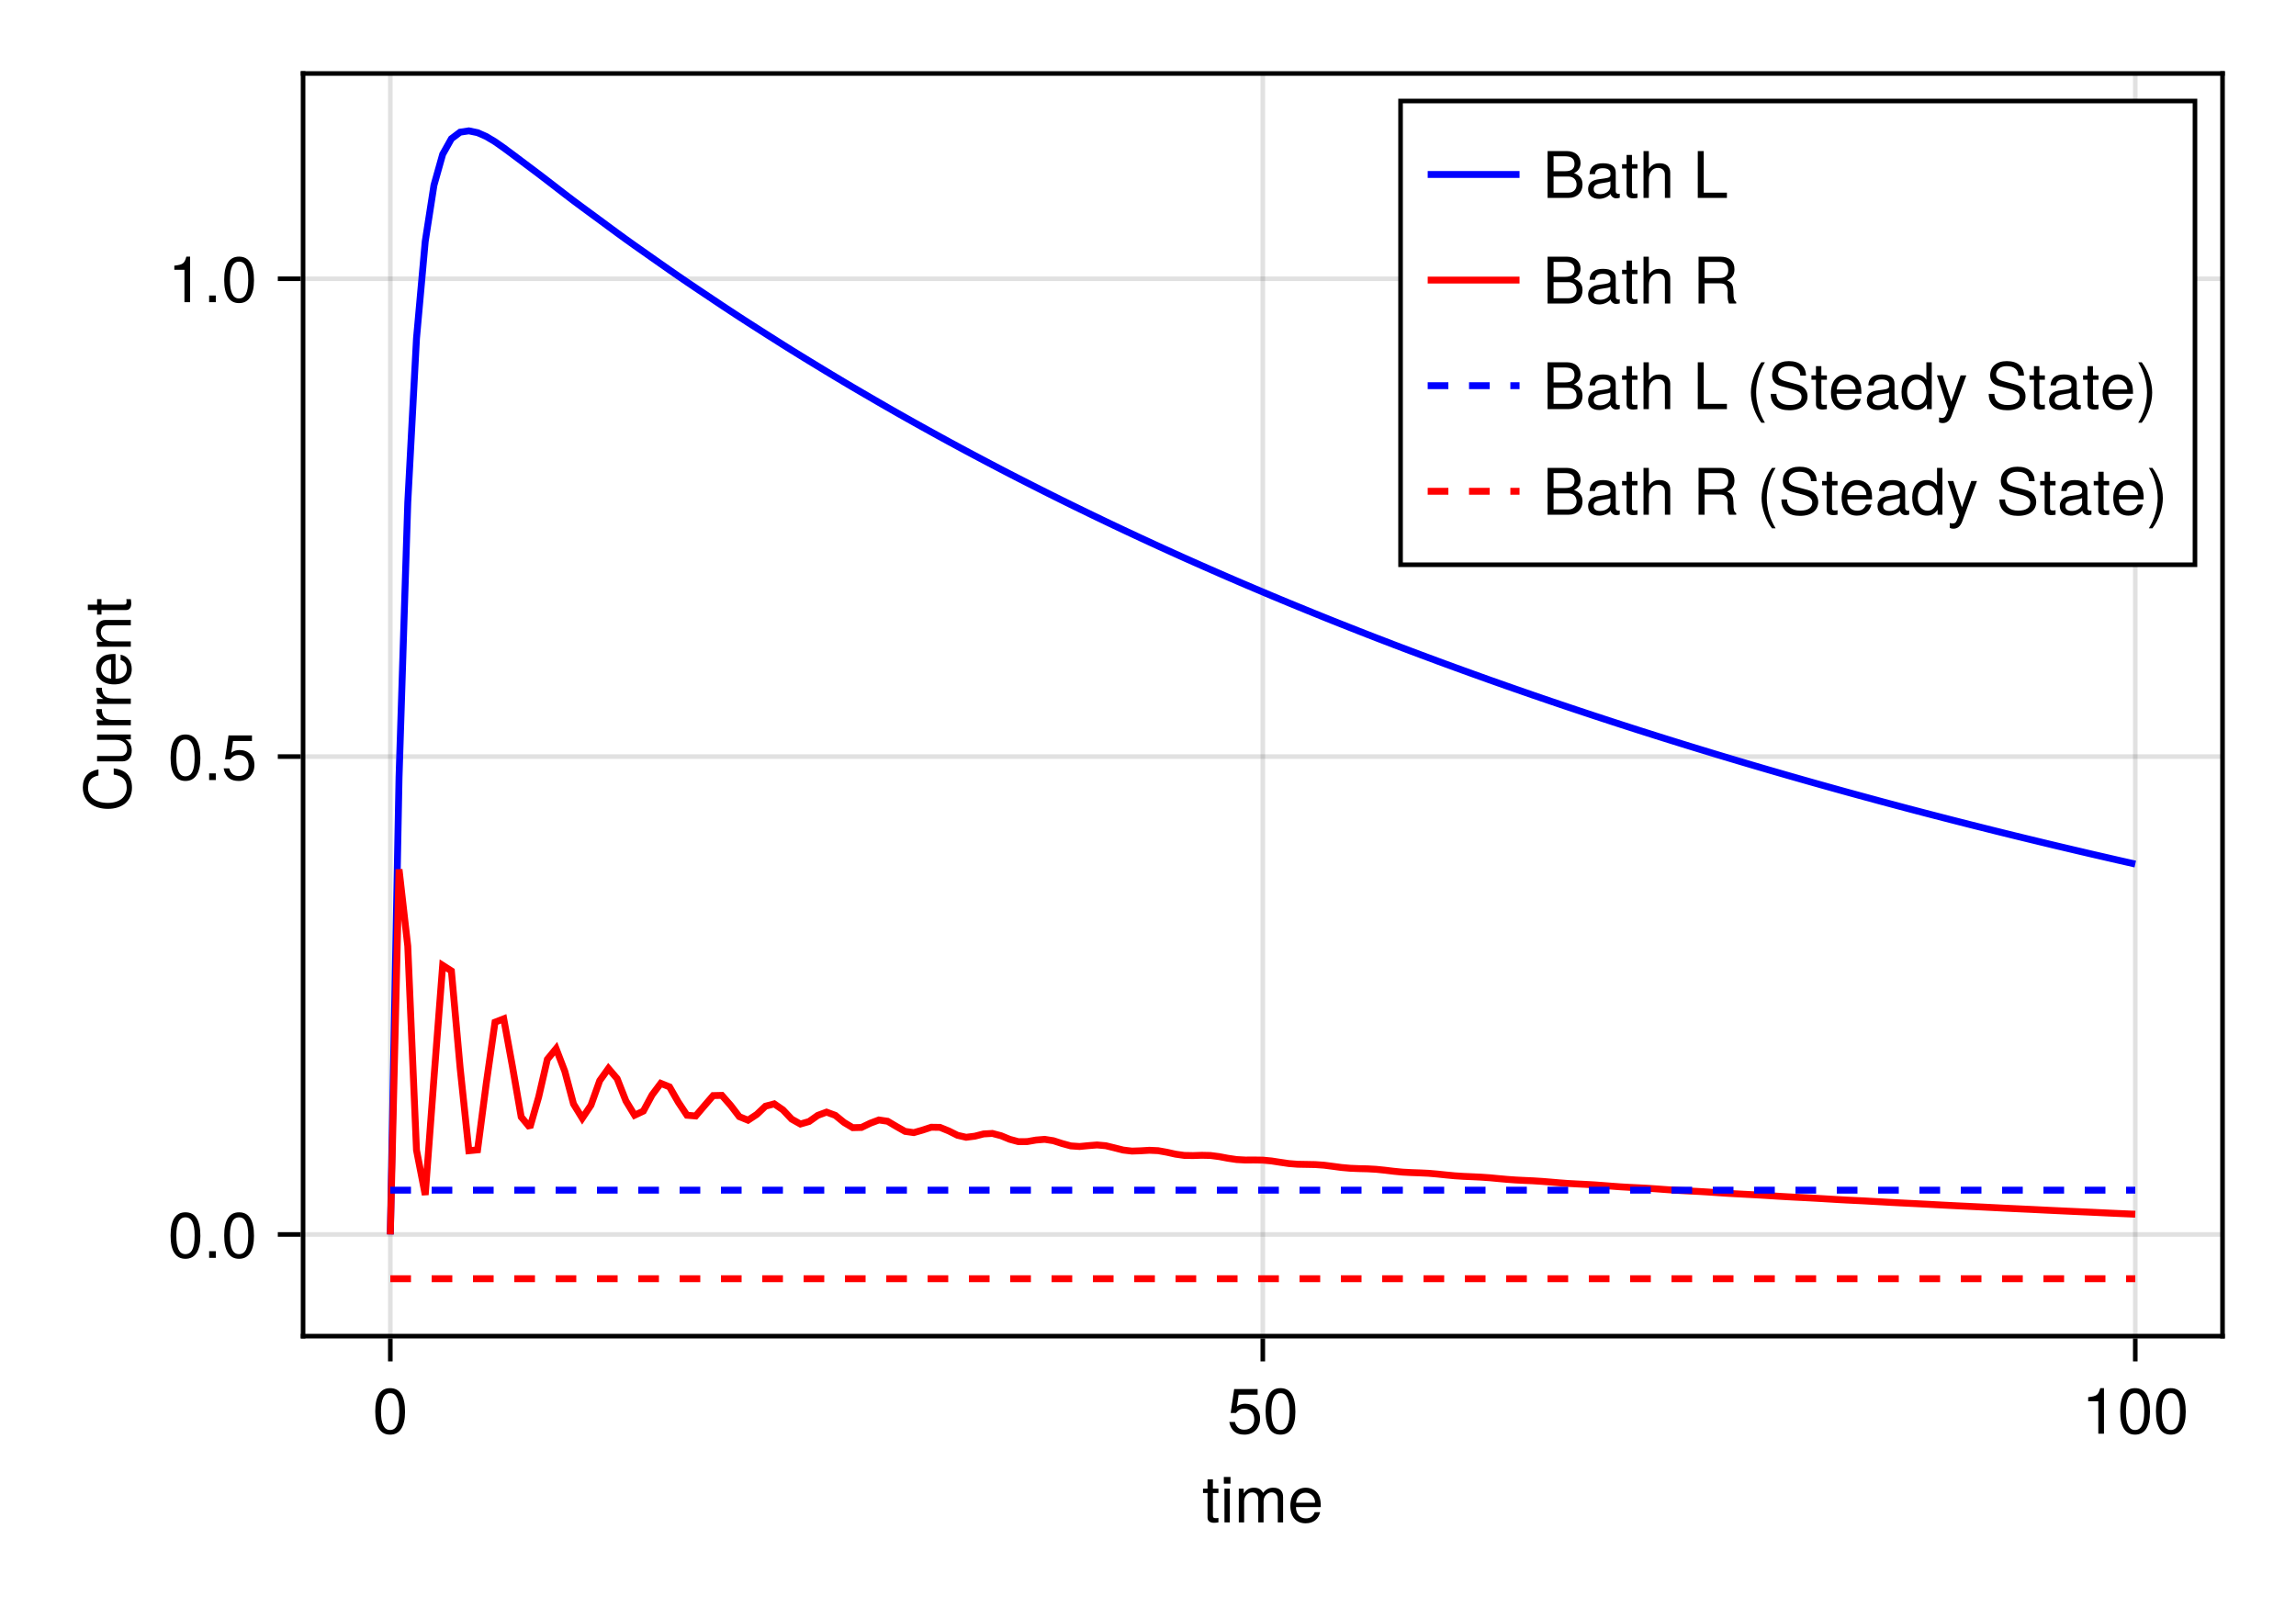 <?xml version="1.0" encoding="UTF-8"?>
<svg xmlns="http://www.w3.org/2000/svg" xmlns:xlink="http://www.w3.org/1999/xlink" width="500" height="350" viewBox="0 0 500 350">
<defs>
<g>
<g id="glyph-0-0-1ddc21a9">
<path d="M 3.562 0 C 3.156 0.062 2.891 0.094 2.609 0.094 C 1.688 0.094 1.188 -0.328 1.188 -1.062 C 1.188 -1.062 1.188 -6.391 1.188 -6.391 C 1.188 -6.391 0.203 -6.391 0.203 -6.391 C 0.203 -6.391 0.203 -7.344 0.203 -7.344 C 0.203 -7.344 1.188 -7.344 1.188 -7.344 C 1.188 -7.344 1.188 -9.359 1.188 -9.359 C 1.188 -9.359 2.359 -9.359 2.359 -9.359 C 2.359 -9.359 2.359 -7.344 2.359 -7.344 C 2.359 -7.344 3.562 -7.344 3.562 -7.344 C 3.562 -7.344 3.562 -6.391 3.562 -6.391 C 3.562 -6.391 2.359 -6.391 2.359 -6.391 C 2.359 -6.391 2.359 -1.578 2.359 -1.578 C 2.359 -1.062 2.484 -0.922 3 -0.922 C 3.219 -0.922 3.406 -0.938 3.562 -0.984 C 3.562 -0.984 3.562 0 3.562 0 Z M 3.562 0 "/>
</g>
<g id="glyph-0-1-1ddc21a9">
<path d="M 2.141 0 C 2.141 0 0.984 0 0.984 0 C 0.984 0 0.984 -7.344 0.984 -7.344 C 0.984 -7.344 2.141 -7.344 2.141 -7.344 C 2.141 -7.344 2.141 0 2.141 0 Z M 2.297 -8.438 C 2.297 -8.438 0.844 -8.438 0.844 -8.438 C 0.844 -8.438 0.844 -9.891 0.844 -9.891 C 0.844 -9.891 2.297 -9.891 2.297 -9.891 C 2.297 -9.891 2.297 -8.438 2.297 -8.438 Z M 2.297 -8.438 "/>
</g>
<g id="glyph-0-2-1ddc21a9">
<path d="M 10.641 0 C 10.641 0 9.484 0 9.484 0 C 9.484 0 9.484 -5.047 9.484 -5.047 C 9.484 -5.984 8.984 -6.531 8.141 -6.531 C 7.188 -6.531 6.391 -5.672 6.391 -4.609 C 6.391 -4.609 6.391 0 6.391 0 C 6.391 0 5.234 0 5.234 0 C 5.234 0 5.234 -5.047 5.234 -5.047 C 5.234 -5.984 4.75 -6.531 3.875 -6.531 C 2.922 -6.531 2.156 -5.672 2.156 -4.609 C 2.156 -4.609 2.156 0 2.156 0 C 2.156 0 1 0 1 0 C 1 0 1 -7.344 1 -7.344 C 1 -7.344 2.062 -7.344 2.062 -7.344 C 2.062 -7.344 2.062 -6.297 2.062 -6.297 C 2.688 -7.188 3.328 -7.547 4.312 -7.547 C 5.266 -7.547 5.859 -7.203 6.281 -6.422 C 6.969 -7.25 7.562 -7.547 8.547 -7.547 C 9.906 -7.547 10.641 -6.812 10.641 -5.5 C 10.641 -5.5 10.641 0 10.641 0 Z M 10.641 0 "/>
</g>
<g id="glyph-0-3-1ddc21a9">
<path d="M 7.188 -3.328 C 7.188 -3.328 1.781 -3.328 1.781 -3.328 C 1.812 -1.656 2.719 -0.875 3.938 -0.875 C 4.875 -0.875 5.531 -1.266 5.859 -2.219 C 5.859 -2.219 7.031 -2.219 7.031 -2.219 C 6.734 -0.734 5.578 0.203 3.891 0.203 C 1.828 0.203 0.562 -1.219 0.562 -3.625 C 0.562 -6.031 1.875 -7.547 3.922 -7.547 C 5.297 -7.547 6.406 -6.812 6.891 -5.609 C 7.094 -5.062 7.188 -4.391 7.188 -3.328 Z M 5.938 -4.375 C 5.938 -5.516 5.047 -6.469 3.906 -6.469 C 2.734 -6.469 1.906 -5.594 1.812 -4.281 C 1.812 -4.281 5.922 -4.281 5.922 -4.281 C 5.938 -4.312 5.938 -4.375 5.938 -4.375 Z M 5.938 -4.375 "/>
</g>
<g id="glyph-1-0-1ddc21a9">
<path d="M 7.094 -4.781 C 7.094 -1.516 5.953 0.203 3.844 0.203 C 1.719 0.203 0.609 -1.516 0.609 -4.859 C 0.609 -8.188 1.703 -9.922 3.844 -9.922 C 6 -9.922 7.094 -8.219 7.094 -4.781 Z M 5.844 -4.891 C 5.844 -7.547 5.188 -8.828 3.844 -8.828 C 2.516 -8.828 1.859 -7.562 1.859 -4.844 C 1.859 -2.125 2.516 -0.812 3.828 -0.812 C 5.188 -0.812 5.844 -2.078 5.844 -4.891 Z M 5.844 -4.891 "/>
</g>
<g id="glyph-2-0-1ddc21a9">
<path d="M 7.188 -3.297 C 7.188 -1.188 5.781 0.203 3.781 0.203 C 2.016 0.203 0.891 -0.578 0.484 -2.547 C 0.484 -2.547 1.719 -2.547 1.719 -2.547 C 2.016 -1.422 2.672 -0.875 3.75 -0.875 C 5.094 -0.875 5.922 -1.688 5.922 -3.125 C 5.922 -4.594 5.078 -5.453 3.75 -5.453 C 2.984 -5.453 2.5 -5.203 1.938 -4.516 C 1.938 -4.516 0.797 -4.516 0.797 -4.516 C 0.797 -4.516 1.547 -9.719 1.547 -9.719 C 1.547 -9.719 6.656 -9.719 6.656 -9.719 C 6.656 -9.719 6.656 -8.5 6.656 -8.5 C 6.656 -8.5 2.531 -8.5 2.531 -8.5 C 2.531 -8.5 2.141 -5.938 2.141 -5.938 C 2.719 -6.359 3.281 -6.531 3.969 -6.531 C 5.875 -6.531 7.188 -5.25 7.188 -3.297 Z M 7.188 -3.297 "/>
</g>
<g id="glyph-2-1-1ddc21a9">
<path d="M 7.094 -4.781 C 7.094 -1.516 5.953 0.203 3.844 0.203 C 1.719 0.203 0.609 -1.516 0.609 -4.859 C 0.609 -8.188 1.703 -9.922 3.844 -9.922 C 6 -9.922 7.094 -8.219 7.094 -4.781 Z M 5.844 -4.891 C 5.844 -7.547 5.188 -8.828 3.844 -8.828 C 2.516 -8.828 1.859 -7.562 1.859 -4.844 C 1.859 -2.125 2.516 -0.812 3.828 -0.812 C 5.188 -0.812 5.844 -2.078 5.844 -4.891 Z M 5.844 -4.891 "/>
</g>
<g id="glyph-2-2-1ddc21a9">
<path d="M 4.859 0 C 4.859 0 3.625 0 3.625 0 C 3.625 0 3.625 -7.062 3.625 -7.062 C 3.625 -7.062 1.422 -7.062 1.422 -7.062 C 1.422 -7.062 1.422 -7.953 1.422 -7.953 C 3.328 -8.188 3.609 -8.406 4.047 -9.922 C 4.047 -9.922 4.859 -9.922 4.859 -9.922 C 4.859 -9.922 4.859 0 4.859 0 Z M 4.859 0 "/>
</g>
<g id="glyph-3-0-1ddc21a9">
<path d="M 7.094 -4.781 C 7.094 -1.516 5.953 0.203 3.844 0.203 C 1.719 0.203 0.609 -1.516 0.609 -4.859 C 0.609 -8.188 1.703 -9.922 3.844 -9.922 C 6 -9.922 7.094 -8.219 7.094 -4.781 Z M 5.844 -4.891 C 5.844 -7.547 5.188 -8.828 3.844 -8.828 C 2.516 -8.828 1.859 -7.562 1.859 -4.844 C 1.859 -2.125 2.516 -0.812 3.828 -0.812 C 5.188 -0.812 5.844 -2.078 5.844 -4.891 Z M 5.844 -4.891 "/>
</g>
<g id="glyph-4-0-1ddc21a9">
<path d="M -3.719 -9.484 C -1.062 -9.172 0.25 -7.766 0.25 -5.281 C 0.25 -2.281 -2 -0.672 -4.984 -0.672 C -7.969 -0.672 -10.453 -2.234 -10.453 -5.328 C -10.453 -7.578 -9.281 -8.859 -7.047 -9.266 C -7.047 -9.266 -7.047 -7.938 -7.047 -7.938 C -8.594 -7.609 -9.312 -6.781 -9.312 -5.188 C -9.312 -3.203 -7.609 -1.969 -5 -1.969 C -2.453 -1.969 -0.891 -3.266 -0.891 -5.297 C -0.891 -7.016 -1.797 -7.828 -3.719 -8.141 C -3.719 -8.141 -3.719 -9.484 -3.719 -9.484 Z M -3.719 -9.484 "/>
</g>
<g id="glyph-5-0-1ddc21a9">
<path d="M 0 -6.75 C 0 -6.75 0 -5.703 0 -5.703 C 0 -5.703 -1.141 -5.703 -1.141 -5.703 C -0.172 -5.016 0.203 -4.328 0.203 -3.25 C 0.203 -1.812 -0.578 -0.906 -1.797 -0.906 C -1.797 -0.906 -7.344 -0.906 -7.344 -0.906 C -7.344 -0.906 -7.344 -2.078 -7.344 -2.078 C -7.344 -2.078 -2.25 -2.078 -2.25 -2.078 C -1.375 -2.078 -0.812 -2.656 -0.812 -3.578 C -0.812 -4.797 -1.797 -5.594 -3.297 -5.594 C -3.297 -5.594 -7.344 -5.594 -7.344 -5.594 C -7.344 -5.594 -7.344 -6.75 -7.344 -6.75 C -7.344 -6.75 0 -6.75 0 -6.75 Z M 0 -6.75 "/>
</g>
<g id="glyph-6-0-1ddc21a9">
<path d="M -6.312 -4.5 C -6.281 -2.688 -5.453 -2.141 -3.812 -2.141 C -3.812 -2.141 0 -2.141 0 -2.141 C 0 -2.141 0 -0.984 0 -0.984 C 0 -0.984 -7.344 -0.984 -7.344 -0.984 C -7.344 -0.984 -7.344 -2.047 -7.344 -2.047 C -7.344 -2.047 -6 -2.047 -6 -2.047 C -7.094 -2.719 -7.547 -3.297 -7.547 -4.047 C -7.547 -4.203 -7.531 -4.297 -7.5 -4.5 C -7.5 -4.5 -6.312 -4.5 -6.312 -4.5 Z M -6.312 -4.5 "/>
</g>
<g id="glyph-7-0-1ddc21a9">
<path d="M -6.312 -4.5 C -6.281 -2.688 -5.453 -2.141 -3.812 -2.141 C -3.812 -2.141 0 -2.141 0 -2.141 C 0 -2.141 0 -0.984 0 -0.984 C 0 -0.984 -7.344 -0.984 -7.344 -0.984 C -7.344 -0.984 -7.344 -2.047 -7.344 -2.047 C -7.344 -2.047 -6 -2.047 -6 -2.047 C -7.094 -2.719 -7.547 -3.297 -7.547 -4.047 C -7.547 -4.203 -7.531 -4.297 -7.5 -4.5 C -7.5 -4.5 -6.312 -4.5 -6.312 -4.5 Z M -6.312 -4.5 "/>
</g>
<g id="glyph-8-0-1ddc21a9">
<path d="M -3.328 -7.188 C -3.328 -7.188 -3.328 -1.781 -3.328 -1.781 C -1.656 -1.812 -0.875 -2.719 -0.875 -3.938 C -0.875 -4.875 -1.266 -5.531 -2.219 -5.859 C -2.219 -5.859 -2.219 -7.031 -2.219 -7.031 C -0.734 -6.734 0.203 -5.578 0.203 -3.891 C 0.203 -1.828 -1.219 -0.562 -3.625 -0.562 C -6.031 -0.562 -7.547 -1.875 -7.547 -3.922 C -7.547 -5.297 -6.812 -6.406 -5.609 -6.891 C -5.062 -7.094 -4.391 -7.188 -3.328 -7.188 Z M -4.375 -5.938 C -5.516 -5.938 -6.469 -5.047 -6.469 -3.906 C -6.469 -2.734 -5.594 -1.906 -4.281 -1.812 C -4.281 -1.812 -4.281 -5.922 -4.281 -5.922 C -4.312 -5.938 -4.375 -5.938 -4.375 -5.938 Z M -4.375 -5.938 "/>
</g>
<g id="glyph-9-0-1ddc21a9">
<path d="M 0 -6.812 C 0 -6.812 0 -5.656 0 -5.656 C 0 -5.656 -5.078 -5.656 -5.078 -5.656 C -5.969 -5.656 -6.531 -5.062 -6.531 -4.141 C -6.531 -2.953 -5.547 -2.141 -4.047 -2.141 C -4.047 -2.141 0 -2.141 0 -2.141 C 0 -2.141 0 -0.984 0 -0.984 C 0 -0.984 -7.344 -0.984 -7.344 -0.984 C -7.344 -0.984 -7.344 -2.062 -7.344 -2.062 C -7.344 -2.062 -6.109 -2.062 -6.109 -2.062 C -7.125 -2.703 -7.547 -3.406 -7.547 -4.5 C -7.547 -5.906 -6.766 -6.812 -5.547 -6.812 C -5.547 -6.812 0 -6.812 0 -6.812 Z M 0 -6.812 "/>
</g>
<g id="glyph-10-0-1ddc21a9">
<path d="M 0 -3.562 C 0.062 -3.156 0.094 -2.891 0.094 -2.609 C 0.094 -1.688 -0.328 -1.188 -1.062 -1.188 C -1.062 -1.188 -6.391 -1.188 -6.391 -1.188 C -6.391 -1.188 -6.391 -0.203 -6.391 -0.203 C -6.391 -0.203 -7.344 -0.203 -7.344 -0.203 C -7.344 -0.203 -7.344 -1.188 -7.344 -1.188 C -7.344 -1.188 -9.359 -1.188 -9.359 -1.188 C -9.359 -1.188 -9.359 -2.359 -9.359 -2.359 C -9.359 -2.359 -7.344 -2.359 -7.344 -2.359 C -7.344 -2.359 -7.344 -3.562 -7.344 -3.562 C -7.344 -3.562 -6.391 -3.562 -6.391 -3.562 C -6.391 -3.562 -6.391 -2.359 -6.391 -2.359 C -6.391 -2.359 -1.578 -2.359 -1.578 -2.359 C -1.062 -2.359 -0.922 -2.484 -0.922 -3 C -0.922 -3.219 -0.938 -3.406 -0.984 -3.562 C -0.984 -3.562 0 -3.562 0 -3.562 Z M 0 -3.562 "/>
</g>
<g id="glyph-11-0-1ddc21a9">
<path d="M 7.094 -4.781 C 7.094 -1.516 5.953 0.203 3.844 0.203 C 1.719 0.203 0.609 -1.516 0.609 -4.859 C 0.609 -8.188 1.703 -9.922 3.844 -9.922 C 6 -9.922 7.094 -8.219 7.094 -4.781 Z M 5.844 -4.891 C 5.844 -7.547 5.188 -8.828 3.844 -8.828 C 2.516 -8.828 1.859 -7.562 1.859 -4.844 C 1.859 -2.125 2.516 -0.812 3.828 -0.812 C 5.188 -0.812 5.844 -2.078 5.844 -4.891 Z M 5.844 -4.891 "/>
</g>
<g id="glyph-11-1-1ddc21a9">
<path d="M 7.188 -3.297 C 7.188 -1.188 5.781 0.203 3.781 0.203 C 2.016 0.203 0.891 -0.578 0.484 -2.547 C 0.484 -2.547 1.719 -2.547 1.719 -2.547 C 2.016 -1.422 2.672 -0.875 3.75 -0.875 C 5.094 -0.875 5.922 -1.688 5.922 -3.125 C 5.922 -4.594 5.078 -5.453 3.75 -5.453 C 2.984 -5.453 2.5 -5.203 1.938 -4.516 C 1.938 -4.516 0.797 -4.516 0.797 -4.516 C 0.797 -4.516 1.547 -9.719 1.547 -9.719 C 1.547 -9.719 6.656 -9.719 6.656 -9.719 C 6.656 -9.719 6.656 -8.5 6.656 -8.5 C 6.656 -8.5 2.531 -8.5 2.531 -8.5 C 2.531 -8.5 2.141 -5.938 2.141 -5.938 C 2.719 -6.359 3.281 -6.531 3.969 -6.531 C 5.875 -6.531 7.188 -5.25 7.188 -3.297 Z M 7.188 -3.297 "/>
</g>
<g id="glyph-12-0-1ddc21a9">
<path d="M 2.672 0 C 2.672 0 1.219 0 1.219 0 C 1.219 0 1.219 -1.453 1.219 -1.453 C 1.219 -1.453 2.672 -1.453 2.672 -1.453 C 2.672 -1.453 2.672 0 2.672 0 Z M 2.672 0 "/>
</g>
<g id="glyph-13-0-1ddc21a9">
<path d="M 4.859 0 C 4.859 0 3.625 0 3.625 0 C 3.625 0 3.625 -7.062 3.625 -7.062 C 3.625 -7.062 1.422 -7.062 1.422 -7.062 C 1.422 -7.062 1.422 -7.953 1.422 -7.953 C 3.328 -8.188 3.609 -8.406 4.047 -9.922 C 4.047 -9.922 4.859 -9.922 4.859 -9.922 C 4.859 -9.922 4.859 0 4.859 0 Z M 4.859 0 "/>
</g>
<g id="glyph-13-1-1ddc21a9">
<path d="M 7.094 -4.781 C 7.094 -1.516 5.953 0.203 3.844 0.203 C 1.719 0.203 0.609 -1.516 0.609 -4.859 C 0.609 -8.188 1.703 -9.922 3.844 -9.922 C 6 -9.922 7.094 -8.219 7.094 -4.781 Z M 5.844 -4.891 C 5.844 -7.547 5.188 -8.828 3.844 -8.828 C 2.516 -8.828 1.859 -7.562 1.859 -4.844 C 1.859 -2.125 2.516 -0.812 3.828 -0.812 C 5.188 -0.812 5.844 -2.078 5.844 -4.891 Z M 5.844 -4.891 "/>
</g>
<g id="glyph-14-0-1ddc21a9">
<path d="M 2.672 0 C 2.672 0 1.219 0 1.219 0 C 1.219 0 1.219 -1.453 1.219 -1.453 C 1.219 -1.453 2.672 -1.453 2.672 -1.453 C 2.672 -1.453 2.672 0 2.672 0 Z M 2.672 0 "/>
</g>
<g id="glyph-15-0-1ddc21a9">
<path d="M 8.719 -2.906 C 8.719 -1.234 7.547 0 5.719 0 C 5.719 0 1.109 0 1.109 0 C 1.109 0 1.109 -10.203 1.109 -10.203 C 1.109 -10.203 5.25 -10.203 5.25 -10.203 C 7.188 -10.203 8.281 -9.094 8.281 -7.609 C 8.281 -6.578 7.781 -5.828 6.859 -5.391 C 8.156 -4.891 8.719 -4.141 8.719 -2.906 Z M 6.969 -7.438 C 6.969 -8.469 6.375 -9.062 4.922 -9.062 C 4.922 -9.062 2.406 -9.062 2.406 -9.062 C 2.406 -9.062 2.406 -5.812 2.406 -5.812 C 2.406 -5.812 4.922 -5.812 4.922 -5.812 C 6.375 -5.812 6.969 -6.391 6.969 -7.438 Z M 7.422 -2.891 C 7.422 -3.891 6.812 -4.656 5.594 -4.656 C 5.594 -4.656 2.406 -4.656 2.406 -4.656 C 2.406 -4.656 2.406 -1.141 2.406 -1.141 C 2.406 -1.141 5.594 -1.141 5.594 -1.141 C 6.812 -1.141 7.422 -1.922 7.422 -2.891 Z M 7.422 -2.891 "/>
</g>
<g id="glyph-15-1-1ddc21a9">
<path d="M 7.484 -0.031 C 7.109 0.062 6.938 0.094 6.688 0.094 C 6.125 0.094 5.609 -0.312 5.484 -0.875 C 4.844 -0.188 3.938 0.203 3 0.203 C 1.516 0.203 0.594 -0.578 0.594 -1.906 C 0.594 -2.797 1.016 -3.453 1.875 -3.812 C 2.328 -3.984 2.578 -4.047 4.234 -4.25 C 5.156 -4.375 5.453 -4.578 5.453 -5.062 C 5.453 -5.062 5.453 -5.375 5.453 -5.375 C 5.453 -6.078 4.859 -6.469 3.812 -6.469 C 2.719 -6.469 2.188 -6.062 2.094 -5.172 C 2.094 -5.172 0.906 -5.172 0.906 -5.172 C 0.984 -6.859 2.078 -7.547 3.844 -7.547 C 5.656 -7.547 6.609 -6.844 6.609 -5.547 C 6.609 -5.547 6.609 -1.453 6.609 -1.453 C 6.609 -1.094 6.828 -0.875 7.234 -0.875 C 7.312 -0.875 7.359 -0.875 7.484 -0.906 C 7.484 -0.906 7.484 -0.031 7.484 -0.031 Z M 5.453 -2.531 C 5.453 -2.531 5.453 -3.625 5.453 -3.625 C 5.047 -3.438 4.797 -3.391 3.562 -3.219 C 2.328 -3.031 1.812 -2.703 1.812 -1.938 C 1.812 -1.141 2.344 -0.812 3.25 -0.812 C 4.375 -0.812 5.453 -1.484 5.453 -2.531 Z M 5.453 -2.531 "/>
</g>
<g id="glyph-15-2-1ddc21a9">
<path d="M 3.562 0 C 3.156 0.062 2.891 0.094 2.609 0.094 C 1.688 0.094 1.188 -0.328 1.188 -1.062 C 1.188 -1.062 1.188 -6.391 1.188 -6.391 C 1.188 -6.391 0.203 -6.391 0.203 -6.391 C 0.203 -6.391 0.203 -7.344 0.203 -7.344 C 0.203 -7.344 1.188 -7.344 1.188 -7.344 C 1.188 -7.344 1.188 -9.359 1.188 -9.359 C 1.188 -9.359 2.359 -9.359 2.359 -9.359 C 2.359 -9.359 2.359 -7.344 2.359 -7.344 C 2.359 -7.344 3.562 -7.344 3.562 -7.344 C 3.562 -7.344 3.562 -6.391 3.562 -6.391 C 3.562 -6.391 2.359 -6.391 2.359 -6.391 C 2.359 -6.391 2.359 -1.578 2.359 -1.578 C 2.359 -1.062 2.484 -0.922 3 -0.922 C 3.219 -0.922 3.406 -0.938 3.562 -0.984 C 3.562 -0.984 3.562 0 3.562 0 Z M 3.562 0 "/>
</g>
<g id="glyph-15-3-1ddc21a9">
<path d="M 6.797 0 C 6.797 0 5.641 0 5.641 0 C 5.641 0 5.641 -5.078 5.641 -5.078 C 5.641 -6.047 4.953 -6.531 4.125 -6.531 C 2.922 -6.531 2.141 -5.547 2.141 -4.047 C 2.141 -4.047 2.141 0 2.141 0 C 2.141 0 0.984 0 0.984 0 C 0.984 0 0.984 -10.203 0.984 -10.203 C 0.984 -10.203 2.141 -10.203 2.141 -10.203 C 2.141 -10.203 2.141 -6.328 2.141 -6.328 C 2.828 -7.219 3.453 -7.547 4.5 -7.547 C 5.922 -7.547 6.797 -6.781 6.797 -5.547 C 6.797 -5.547 6.797 0 6.797 0 Z M 6.797 0 "/>
</g>
<g id="glyph-15-4-1ddc21a9">
</g>
<g id="glyph-15-5-1ddc21a9">
<path d="M 4.078 2.969 C 4.078 2.969 3.297 2.969 3.297 2.969 C 1.906 1.141 1.016 -1.406 1.016 -3.625 C 1.016 -5.828 1.906 -8.375 3.297 -10.203 C 3.297 -10.203 4.078 -10.203 4.078 -10.203 C 2.844 -8.219 2.156 -5.859 2.156 -3.625 C 2.156 -1.391 2.844 0.969 4.078 2.969 Z M 4.078 2.969 "/>
</g>
<g id="glyph-15-6-1ddc21a9">
<path d="M 8.688 -2.797 C 8.688 -0.984 7.297 0.25 4.703 0.25 C 2.297 0.25 0.672 -0.906 0.672 -3.312 C 0.672 -3.312 1.906 -3.312 1.906 -3.312 C 1.906 -1.859 2.859 -0.891 4.781 -0.891 C 6.547 -0.891 7.391 -1.547 7.391 -2.672 C 7.391 -3.469 6.797 -3.984 5.516 -4.328 C 5.516 -4.328 2.984 -5 2.984 -5 C 1.641 -5.344 0.984 -6.125 0.984 -7.375 C 0.984 -9.219 2.359 -10.453 4.609 -10.453 C 6.953 -10.453 8.344 -9.297 8.344 -7.297 C 8.344 -7.297 7.109 -7.297 7.109 -7.297 C 7.109 -8.625 6.188 -9.359 4.562 -9.359 C 3.188 -9.359 2.281 -8.594 2.281 -7.562 C 2.281 -6.781 2.734 -6.375 3.969 -6.047 C 3.969 -6.047 6.531 -5.359 6.531 -5.359 C 7.906 -4.984 8.688 -4.062 8.688 -2.797 Z M 8.688 -2.797 "/>
</g>
<g id="glyph-15-7-1ddc21a9">
<path d="M 7.188 -3.328 C 7.188 -3.328 1.781 -3.328 1.781 -3.328 C 1.812 -1.656 2.719 -0.875 3.938 -0.875 C 4.875 -0.875 5.531 -1.266 5.859 -2.219 C 5.859 -2.219 7.031 -2.219 7.031 -2.219 C 6.734 -0.734 5.578 0.203 3.891 0.203 C 1.828 0.203 0.562 -1.219 0.562 -3.625 C 0.562 -6.031 1.875 -7.547 3.922 -7.547 C 5.297 -7.547 6.406 -6.812 6.891 -5.609 C 7.094 -5.062 7.188 -4.391 7.188 -3.328 Z M 5.938 -4.375 C 5.938 -5.516 5.047 -6.469 3.906 -6.469 C 2.734 -6.469 1.906 -5.594 1.812 -4.281 C 1.812 -4.281 5.922 -4.281 5.922 -4.281 C 5.938 -4.312 5.938 -4.375 5.938 -4.375 Z M 5.938 -4.375 "/>
</g>
<g id="glyph-15-8-1ddc21a9">
<path d="M 6.938 0 C 6.938 0 5.891 0 5.891 0 C 5.891 0 5.891 -1.078 5.891 -1.078 C 5.266 -0.172 4.562 0.203 3.562 0.203 C 1.578 0.203 0.359 -1.266 0.359 -3.734 C 0.359 -6.078 1.609 -7.547 3.516 -7.547 C 4.5 -7.547 5.281 -7.156 5.766 -6.406 C 5.766 -6.406 5.766 -10.203 5.766 -10.203 C 5.766 -10.203 6.938 -10.203 6.938 -10.203 C 6.938 -10.203 6.938 0 6.938 0 Z M 5.766 -3.641 C 5.766 -5.328 4.969 -6.453 3.703 -6.453 C 2.438 -6.453 1.578 -5.375 1.578 -3.672 C 1.578 -1.953 2.438 -0.875 3.719 -0.875 C 4.953 -0.875 5.766 -1.953 5.766 -3.641 Z M 5.766 -3.641 "/>
</g>
<g id="glyph-15-9-1ddc21a9">
<path d="M 6.688 -7.344 C 6.688 -7.344 3.438 1.547 3.438 1.547 C 3.031 2.594 2.359 3.047 1.547 3.047 C 1.234 3.047 1 3 0.75 2.875 C 0.75 2.875 0.75 1.812 0.75 1.812 C 1.016 1.875 1.203 1.906 1.375 1.906 C 1.875 1.906 2.109 1.703 2.312 1.188 C 2.312 1.188 2.766 0.031 2.766 0.031 C 2.766 0.031 0.281 -7.344 0.281 -7.344 C 0.281 -7.344 1.531 -7.344 1.531 -7.344 C 1.531 -7.344 3.406 -1.625 3.406 -1.625 C 3.406 -1.625 5.438 -7.344 5.438 -7.344 C 5.438 -7.344 6.688 -7.344 6.688 -7.344 Z M 6.688 -7.344 "/>
</g>
<g id="glyph-16-0-1ddc21a9">
<path d="M 7.469 0 C 7.469 0 1.125 0 1.125 0 C 1.125 0 1.125 -10.203 1.125 -10.203 C 1.125 -10.203 2.422 -10.203 2.422 -10.203 C 2.422 -10.203 2.422 -1.141 2.422 -1.141 C 2.422 -1.141 7.469 -1.141 7.469 -1.141 C 7.469 -1.141 7.469 0 7.469 0 Z M 7.469 0 "/>
</g>
<g id="glyph-16-1-1ddc21a9">
<path d="M 3.562 0 C 3.156 0.062 2.891 0.094 2.609 0.094 C 1.688 0.094 1.188 -0.328 1.188 -1.062 C 1.188 -1.062 1.188 -6.391 1.188 -6.391 C 1.188 -6.391 0.203 -6.391 0.203 -6.391 C 0.203 -6.391 0.203 -7.344 0.203 -7.344 C 0.203 -7.344 1.188 -7.344 1.188 -7.344 C 1.188 -7.344 1.188 -9.359 1.188 -9.359 C 1.188 -9.359 2.359 -9.359 2.359 -9.359 C 2.359 -9.359 2.359 -7.344 2.359 -7.344 C 2.359 -7.344 3.562 -7.344 3.562 -7.344 C 3.562 -7.344 3.562 -6.391 3.562 -6.391 C 3.562 -6.391 2.359 -6.391 2.359 -6.391 C 2.359 -6.391 2.359 -1.578 2.359 -1.578 C 2.359 -1.062 2.484 -0.922 3 -0.922 C 3.219 -0.922 3.406 -0.938 3.562 -0.984 C 3.562 -0.984 3.562 0 3.562 0 Z M 3.562 0 "/>
</g>
<g id="glyph-16-2-1ddc21a9">
<path d="M 3.578 -3.609 C 3.578 -1.406 2.703 1.141 1.297 2.969 C 1.297 2.969 0.531 2.969 0.531 2.969 C 1.766 0.984 2.453 -1.391 2.453 -3.609 C 2.453 -5.859 1.766 -8.203 0.531 -10.203 C 0.531 -10.203 1.297 -10.203 1.297 -10.203 C 2.703 -8.375 3.578 -5.828 3.578 -3.609 Z M 3.578 -3.609 "/>
</g>
<g id="glyph-16-3-1ddc21a9">
<path d="M 9.5 0 C 9.5 0 7.922 0 7.922 0 C 7.734 -0.422 7.609 -1.031 7.625 -1.672 C 7.625 -1.672 7.641 -2.578 7.641 -2.578 C 7.656 -3.844 7.109 -4.391 5.969 -4.391 C 5.969 -4.391 2.609 -4.391 2.609 -4.391 C 2.609 -4.391 2.609 0 2.609 0 C 2.609 0 1.297 0 1.297 0 C 1.297 0 1.297 -10.203 1.297 -10.203 C 1.297 -10.203 6 -10.203 6 -10.203 C 8.016 -10.203 9.109 -9.234 9.109 -7.469 C 9.109 -6.312 8.656 -5.594 7.5 -5.047 C 8.609 -4.562 8.859 -4.062 8.891 -2.375 C 8.906 -1.016 9.016 -0.656 9.5 -0.328 C 9.5 -0.328 9.5 0 9.5 0 Z M 7.75 -7.297 C 7.75 -8.438 7.203 -9.062 5.75 -9.062 C 5.75 -9.062 2.609 -9.062 2.609 -9.062 C 2.609 -9.062 2.609 -5.547 2.609 -5.547 C 2.609 -5.547 5.75 -5.547 5.75 -5.547 C 7.141 -5.547 7.75 -6.094 7.75 -7.297 Z M 7.75 -7.297 "/>
</g>
<g id="glyph-16-4-1ddc21a9">
<path d="M 4.078 2.969 C 4.078 2.969 3.297 2.969 3.297 2.969 C 1.906 1.141 1.016 -1.406 1.016 -3.625 C 1.016 -5.828 1.906 -8.375 3.297 -10.203 C 3.297 -10.203 4.078 -10.203 4.078 -10.203 C 2.844 -8.219 2.156 -5.859 2.156 -3.625 C 2.156 -1.391 2.844 0.969 4.078 2.969 Z M 4.078 2.969 "/>
</g>
<g id="glyph-16-5-1ddc21a9">
<path d="M 6.688 -7.344 C 6.688 -7.344 3.438 1.547 3.438 1.547 C 3.031 2.594 2.359 3.047 1.547 3.047 C 1.234 3.047 1 3 0.75 2.875 C 0.75 2.875 0.75 1.812 0.75 1.812 C 1.016 1.875 1.203 1.906 1.375 1.906 C 1.875 1.906 2.109 1.703 2.312 1.188 C 2.312 1.188 2.766 0.031 2.766 0.031 C 2.766 0.031 0.281 -7.344 0.281 -7.344 C 0.281 -7.344 1.531 -7.344 1.531 -7.344 C 1.531 -7.344 3.406 -1.625 3.406 -1.625 C 3.406 -1.625 5.438 -7.344 5.438 -7.344 C 5.438 -7.344 6.688 -7.344 6.688 -7.344 Z M 6.688 -7.344 "/>
</g>
<g id="glyph-17-0-1ddc21a9">
<path d="M 9.5 0 C 9.5 0 7.922 0 7.922 0 C 7.734 -0.422 7.609 -1.031 7.625 -1.672 C 7.625 -1.672 7.641 -2.578 7.641 -2.578 C 7.656 -3.844 7.109 -4.391 5.969 -4.391 C 5.969 -4.391 2.609 -4.391 2.609 -4.391 C 2.609 -4.391 2.609 0 2.609 0 C 2.609 0 1.297 0 1.297 0 C 1.297 0 1.297 -10.203 1.297 -10.203 C 1.297 -10.203 6 -10.203 6 -10.203 C 8.016 -10.203 9.109 -9.234 9.109 -7.469 C 9.109 -6.312 8.656 -5.594 7.5 -5.047 C 8.609 -4.562 8.859 -4.062 8.891 -2.375 C 8.906 -1.016 9.016 -0.656 9.5 -0.328 C 9.5 -0.328 9.5 0 9.5 0 Z M 7.75 -7.297 C 7.75 -8.438 7.203 -9.062 5.75 -9.062 C 5.75 -9.062 2.609 -9.062 2.609 -9.062 C 2.609 -9.062 2.609 -5.547 2.609 -5.547 C 2.609 -5.547 5.75 -5.547 5.75 -5.547 C 7.141 -5.547 7.75 -6.094 7.75 -7.297 Z M 7.75 -7.297 "/>
</g>
<g id="glyph-17-1-1ddc21a9">
</g>
<g id="glyph-17-2-1ddc21a9">
<path d="M 3.562 0 C 3.156 0.062 2.891 0.094 2.609 0.094 C 1.688 0.094 1.188 -0.328 1.188 -1.062 C 1.188 -1.062 1.188 -6.391 1.188 -6.391 C 1.188 -6.391 0.203 -6.391 0.203 -6.391 C 0.203 -6.391 0.203 -7.344 0.203 -7.344 C 0.203 -7.344 1.188 -7.344 1.188 -7.344 C 1.188 -7.344 1.188 -9.359 1.188 -9.359 C 1.188 -9.359 2.359 -9.359 2.359 -9.359 C 2.359 -9.359 2.359 -7.344 2.359 -7.344 C 2.359 -7.344 3.562 -7.344 3.562 -7.344 C 3.562 -7.344 3.562 -6.391 3.562 -6.391 C 3.562 -6.391 2.359 -6.391 2.359 -6.391 C 2.359 -6.391 2.359 -1.578 2.359 -1.578 C 2.359 -1.062 2.484 -0.922 3 -0.922 C 3.219 -0.922 3.406 -0.938 3.562 -0.984 C 3.562 -0.984 3.562 0 3.562 0 Z M 3.562 0 "/>
</g>
<g id="glyph-17-3-1ddc21a9">
<path d="M 7.484 -0.031 C 7.109 0.062 6.938 0.094 6.688 0.094 C 6.125 0.094 5.609 -0.312 5.484 -0.875 C 4.844 -0.188 3.938 0.203 3 0.203 C 1.516 0.203 0.594 -0.578 0.594 -1.906 C 0.594 -2.797 1.016 -3.453 1.875 -3.812 C 2.328 -3.984 2.578 -4.047 4.234 -4.25 C 5.156 -4.375 5.453 -4.578 5.453 -5.062 C 5.453 -5.062 5.453 -5.375 5.453 -5.375 C 5.453 -6.078 4.859 -6.469 3.812 -6.469 C 2.719 -6.469 2.188 -6.062 2.094 -5.172 C 2.094 -5.172 0.906 -5.172 0.906 -5.172 C 0.984 -6.859 2.078 -7.547 3.844 -7.547 C 5.656 -7.547 6.609 -6.844 6.609 -5.547 C 6.609 -5.547 6.609 -1.453 6.609 -1.453 C 6.609 -1.094 6.828 -0.875 7.234 -0.875 C 7.312 -0.875 7.359 -0.875 7.484 -0.906 C 7.484 -0.906 7.484 -0.031 7.484 -0.031 Z M 5.453 -2.531 C 5.453 -2.531 5.453 -3.625 5.453 -3.625 C 5.047 -3.438 4.797 -3.391 3.562 -3.219 C 2.328 -3.031 1.812 -2.703 1.812 -1.938 C 1.812 -1.141 2.344 -0.812 3.25 -0.812 C 4.375 -0.812 5.453 -1.484 5.453 -2.531 Z M 5.453 -2.531 "/>
</g>
<g id="glyph-17-4-1ddc21a9">
<path d="M 7.188 -3.328 C 7.188 -3.328 1.781 -3.328 1.781 -3.328 C 1.812 -1.656 2.719 -0.875 3.938 -0.875 C 4.875 -0.875 5.531 -1.266 5.859 -2.219 C 5.859 -2.219 7.031 -2.219 7.031 -2.219 C 6.734 -0.734 5.578 0.203 3.891 0.203 C 1.828 0.203 0.562 -1.219 0.562 -3.625 C 0.562 -6.031 1.875 -7.547 3.922 -7.547 C 5.297 -7.547 6.406 -6.812 6.891 -5.609 C 7.094 -5.062 7.188 -4.391 7.188 -3.328 Z M 5.938 -4.375 C 5.938 -5.516 5.047 -6.469 3.906 -6.469 C 2.734 -6.469 1.906 -5.594 1.812 -4.281 C 1.812 -4.281 5.922 -4.281 5.922 -4.281 C 5.938 -4.312 5.938 -4.375 5.938 -4.375 Z M 5.938 -4.375 "/>
</g>
<g id="glyph-17-5-1ddc21a9">
<path d="M 3.578 -3.609 C 3.578 -1.406 2.703 1.141 1.297 2.969 C 1.297 2.969 0.531 2.969 0.531 2.969 C 1.766 0.984 2.453 -1.391 2.453 -3.609 C 2.453 -5.859 1.766 -8.203 0.531 -10.203 C 0.531 -10.203 1.297 -10.203 1.297 -10.203 C 2.703 -8.375 3.578 -5.828 3.578 -3.609 Z M 3.578 -3.609 "/>
</g>
</g>
</defs>
<rect x="-50" y="-35" width="600" height="420" fill="rgb(100%, 100%, 100%)" fill-opacity="1"/>
<path fill-rule="nonzero" fill="rgb(100%, 100%, 100%)" fill-opacity="1" d="M 66 291 L 484 291 L 484 16 L 66 16 Z M 66 291 "/>
<path fill="none" stroke-width="1" stroke-linecap="butt" stroke-linejoin="miter" stroke="rgb(0%, 0%, 0%)" stroke-opacity="0.12" stroke-miterlimit="1.155" d="M 85 291 L 85 16 "/>
<path fill="none" stroke-width="1" stroke-linecap="butt" stroke-linejoin="miter" stroke="rgb(0%, 0%, 0%)" stroke-opacity="0.12" stroke-miterlimit="1.155" d="M 275 291 L 275 16 "/>
<path fill="none" stroke-width="1" stroke-linecap="butt" stroke-linejoin="miter" stroke="rgb(0%, 0%, 0%)" stroke-opacity="0.12" stroke-miterlimit="1.155" d="M 465 291 L 465 16 "/>
<path fill="none" stroke-width="1" stroke-linecap="butt" stroke-linejoin="miter" stroke="rgb(0%, 0%, 0%)" stroke-opacity="0.12" stroke-miterlimit="1.155" d="M 66 268.855 L 484 268.855 "/>
<path fill="none" stroke-width="1" stroke-linecap="butt" stroke-linejoin="miter" stroke="rgb(0%, 0%, 0%)" stroke-opacity="0.12" stroke-miterlimit="1.155" d="M 66 164.785 L 484 164.785 "/>
<path fill="none" stroke-width="1" stroke-linecap="butt" stroke-linejoin="miter" stroke="rgb(0%, 0%, 0%)" stroke-opacity="0.12" stroke-miterlimit="1.155" d="M 66 60.715 L 484 60.715 "/>
<g fill="rgb(0%, 0%, 0%)" fill-opacity="1">
<use xlink:href="#glyph-0-0-1ddc21a9" x="261.777" y="331.568"/>
</g>
<g fill="rgb(0%, 0%, 0%)" fill-opacity="1">
<use xlink:href="#glyph-0-1-1ddc21a9" x="265.669" y="331.568"/>
</g>
<g fill="rgb(0%, 0%, 0%)" fill-opacity="1">
<use xlink:href="#glyph-0-2-1ddc21a9" x="268.777" y="331.568"/>
</g>
<g fill="rgb(0%, 0%, 0%)" fill-opacity="1">
<use xlink:href="#glyph-0-3-1ddc21a9" x="280.439" y="331.568"/>
</g>
<g fill="rgb(0%, 0%, 0%)" fill-opacity="1">
<use xlink:href="#glyph-1-0-1ddc21a9" x="81.108" y="312.258"/>
</g>
<g fill="rgb(0%, 0%, 0%)" fill-opacity="1">
<use xlink:href="#glyph-2-0-1ddc21a9" x="267.216" y="312.258"/>
</g>
<g fill="rgb(0%, 0%, 0%)" fill-opacity="1">
<use xlink:href="#glyph-2-1-1ddc21a9" x="275" y="312.258"/>
</g>
<g fill="rgb(0%, 0%, 0%)" fill-opacity="1">
<use xlink:href="#glyph-2-2-1ddc21a9" x="453.324" y="312.258"/>
</g>
<g fill="rgb(0%, 0%, 0%)" fill-opacity="1">
<use xlink:href="#glyph-3-0-1ddc21a9" x="461.108" y="312.258"/>
</g>
<g fill="rgb(0%, 0%, 0%)" fill-opacity="1">
<use xlink:href="#glyph-2-1-1ddc21a9" x="468.892" y="312.258"/>
</g>
<g fill="rgb(0%, 0%, 0%)" fill-opacity="1">
<use xlink:href="#glyph-4-0-1ddc21a9" x="28.488" y="176.838"/>
</g>
<g fill="rgb(0%, 0%, 0%)" fill-opacity="1">
<use xlink:href="#glyph-5-0-1ddc21a9" x="28.488" y="166.73"/>
</g>
<g fill="rgb(0%, 0%, 0%)" fill-opacity="1">
<use xlink:href="#glyph-6-0-1ddc21a9" x="28.488" y="158.946"/>
</g>
<g fill="rgb(0%, 0%, 0%)" fill-opacity="1">
<use xlink:href="#glyph-7-0-1ddc21a9" x="28.488" y="154.284"/>
</g>
<g fill="rgb(0%, 0%, 0%)" fill-opacity="1">
<use xlink:href="#glyph-8-0-1ddc21a9" x="28.488" y="149.622"/>
</g>
<g fill="rgb(0%, 0%, 0%)" fill-opacity="1">
<use xlink:href="#glyph-9-0-1ddc21a9" x="28.488" y="141.838"/>
</g>
<g fill="rgb(0%, 0%, 0%)" fill-opacity="1">
<use xlink:href="#glyph-10-0-1ddc21a9" x="28.488" y="134.054"/>
</g>
<g fill="rgb(0%, 0%, 0%)" fill-opacity="1">
<use xlink:href="#glyph-11-0-1ddc21a9" x="36.54" y="273.96"/>
</g>
<g fill="rgb(0%, 0%, 0%)" fill-opacity="1">
<use xlink:href="#glyph-12-0-1ddc21a9" x="44.324" y="273.96"/>
</g>
<g fill="rgb(0%, 0%, 0%)" fill-opacity="1">
<use xlink:href="#glyph-11-0-1ddc21a9" x="48.216" y="273.96"/>
</g>
<g fill="rgb(0%, 0%, 0%)" fill-opacity="1">
<use xlink:href="#glyph-11-0-1ddc21a9" x="36.54" y="169.888"/>
</g>
<g fill="rgb(0%, 0%, 0%)" fill-opacity="1">
<use xlink:href="#glyph-12-0-1ddc21a9" x="44.324" y="169.888"/>
</g>
<g fill="rgb(0%, 0%, 0%)" fill-opacity="1">
<use xlink:href="#glyph-11-1-1ddc21a9" x="48.216" y="169.888"/>
</g>
<g fill="rgb(0%, 0%, 0%)" fill-opacity="1">
<use xlink:href="#glyph-13-0-1ddc21a9" x="36.54" y="65.816"/>
</g>
<g fill="rgb(0%, 0%, 0%)" fill-opacity="1">
<use xlink:href="#glyph-14-0-1ddc21a9" x="44.324" y="65.816"/>
</g>
<g fill="rgb(0%, 0%, 0%)" fill-opacity="1">
<use xlink:href="#glyph-13-1-1ddc21a9" x="48.216" y="65.816"/>
</g>
<path fill="none" stroke-width="1.5" stroke-linecap="butt" stroke-linejoin="miter" stroke="rgb(0%, 0%, 100%)" stroke-opacity="1" stroke-miterlimit="2" d="M 85 268.855 L 86.898 169.324 L 88.801 109.469 L 90.699 73.723 L 92.602 52.578 L 94.5 40.352 L 96.398 33.613 L 98.301 30.215 L 100.199 28.785 L 102.102 28.5 L 104 28.895 L 105.898 29.73 L 107.801 30.871 L 109.699 32.199 L 111.602 33.609 L 113.5 35.035 L 115.398 36.457 L 117.301 37.887 L 119.199 39.34 L 121.102 40.809 L 123 42.277 L 124.898 43.723 L 126.801 45.137 L 128.699 46.531 L 130.602 47.93 L 132.5 49.332 L 134.398 50.73 L 136.301 52.113 L 138.199 53.469 L 140.102 54.805 L 142 56.141 L 143.898 57.473 L 145.801 58.805 L 147.699 60.121 L 149.602 61.422 L 151.5 62.703 L 153.398 63.973 L 155.301 65.246 L 157.199 66.516 L 159.102 67.773 L 161 69.016 L 162.898 70.242 L 164.801 71.457 L 166.699 72.672 L 168.602 73.879 L 170.5 75.082 L 172.398 76.27 L 174.301 77.445 L 176.199 78.609 L 178.102 79.766 L 180 80.922 L 181.898 82.066 L 183.801 83.203 L 185.699 84.328 L 187.602 85.441 L 189.5 86.547 L 191.398 87.648 L 193.301 88.746 L 195.199 89.832 L 197.102 90.906 L 199 91.973 L 200.898 93.031 L 202.801 94.082 L 204.699 95.129 L 206.602 96.168 L 208.5 97.195 L 210.398 98.219 L 212.301 99.23 L 214.199 100.234 L 216.102 101.234 L 218 102.23 L 219.898 103.215 L 221.801 104.191 L 223.699 105.16 L 225.602 106.125 L 227.5 107.082 L 229.398 108.031 L 231.301 108.977 L 233.199 109.914 L 235.102 110.84 L 237 111.762 L 238.898 112.68 L 240.801 113.59 L 242.699 114.496 L 244.602 115.395 L 246.5 116.285 L 248.398 117.168 L 250.301 118.047 L 252.199 118.922 L 254.102 119.789 L 256 120.648 L 257.898 121.504 L 259.801 122.352 L 261.699 123.195 L 263.602 124.031 L 265.5 124.863 L 267.398 125.691 L 269.301 126.512 L 271.199 127.324 L 273.102 128.133 L 275 128.938 L 276.898 129.738 L 278.801 130.531 L 280.699 131.32 L 282.602 132.102 L 284.5 132.879 L 286.398 133.652 L 288.301 134.422 L 290.199 135.184 L 292.102 135.941 L 294 136.691 L 295.898 137.438 L 297.801 138.184 L 299.699 138.922 L 301.602 139.652 L 303.5 140.383 L 305.398 141.105 L 307.301 141.824 L 309.199 142.539 L 311.102 143.246 L 313 143.953 L 314.898 144.652 L 316.801 145.348 L 318.699 146.039 L 320.602 146.727 L 322.5 147.41 L 324.398 148.09 L 326.301 148.762 L 328.199 149.434 L 330.102 150.098 L 333.898 151.418 L 335.801 152.07 L 337.699 152.719 L 339.602 153.363 L 341.5 154.004 L 343.398 154.641 L 345.301 155.273 L 347.199 155.902 L 349.102 156.527 L 351 157.148 L 352.898 157.766 L 354.801 158.379 L 356.699 158.988 L 358.602 159.594 L 360.5 160.195 L 362.398 160.793 L 364.301 161.387 L 366.199 161.977 L 368.102 162.566 L 370 163.148 L 371.898 163.727 L 373.801 164.305 L 375.699 164.879 L 377.602 165.445 L 379.5 166.012 L 381.398 166.574 L 383.301 167.133 L 385.199 167.688 L 387.102 168.238 L 389 168.789 L 390.898 169.332 L 392.801 169.875 L 394.699 170.414 L 396.602 170.949 L 398.5 171.48 L 400.398 172.008 L 402.301 172.535 L 404.199 173.055 L 406.102 173.574 L 409.898 174.605 L 411.801 175.113 L 413.699 175.621 L 415.602 176.125 L 417.5 176.625 L 419.398 177.121 L 421.301 177.613 L 423.199 178.105 L 425.102 178.594 L 428.898 179.562 L 430.801 180.039 L 432.699 180.516 L 434.602 180.992 L 438.398 181.93 L 440.301 182.395 L 442.199 182.855 L 444.102 183.316 L 446 183.773 L 447.898 184.227 L 449.801 184.676 L 451.699 185.125 L 453.602 185.57 L 455.5 186.016 L 457.398 186.453 L 459.301 186.891 L 461.199 187.328 L 463.102 187.758 L 465 188.188 "/>
<path fill="none" stroke-width="1.5" stroke-linecap="butt" stroke-linejoin="miter" stroke="rgb(100%, 0%, 0%)" stroke-opacity="1" stroke-miterlimit="2" d="M 85 268.855 L 86.898 189.34 L 88.801 206.066 L 90.699 250.477 L 92.602 260.246 L 94.5 234.852 L 96.398 210.246 L 98.301 211.461 L 100.199 232.562 L 102.102 250.625 L 104 250.438 L 105.898 235.953 L 107.801 222.633 L 109.699 221.895 L 111.602 232.32 L 113.5 243.266 L 115.398 245.555 L 117.301 238.938 L 119.199 230.715 L 121.102 228.391 L 123 233.336 L 124.898 240.445 L 126.801 243.543 L 128.699 240.699 L 130.602 235.363 L 132.5 232.715 L 134.398 234.934 L 136.301 239.773 L 138.199 242.891 L 140.102 241.996 L 142 238.477 L 143.898 235.949 L 145.801 236.719 L 147.699 240.031 L 149.602 242.898 L 151.5 243.055 L 153.398 240.824 L 155.301 238.617 L 157.199 238.57 L 159.102 240.734 L 161 243.203 L 162.898 243.977 L 164.801 242.723 L 166.699 240.926 L 168.602 240.418 L 170.5 241.727 L 172.398 243.738 L 174.301 244.809 L 176.199 244.262 L 178.102 242.918 L 180 242.219 L 181.898 242.914 L 183.801 244.465 L 185.699 245.605 L 187.602 245.555 L 189.5 244.641 L 191.398 243.926 L 193.301 244.207 L 195.199 245.336 L 197.102 246.414 L 199 246.68 L 200.898 246.137 L 202.801 245.512 L 204.699 245.539 L 206.602 246.312 L 208.5 247.258 L 210.398 247.695 L 212.301 247.453 L 214.199 246.969 L 216.102 246.859 L 218 247.359 L 219.898 248.141 L 221.801 248.652 L 223.699 248.633 L 225.602 248.301 L 227.5 248.145 L 229.398 248.445 L 231.301 249.059 L 233.199 249.574 L 235.102 249.703 L 237 249.52 L 238.898 249.367 L 240.801 249.535 L 242.699 250 L 244.602 250.48 L 246.5 250.703 L 248.398 250.641 L 250.301 250.527 L 252.199 250.613 L 254.102 250.953 L 256 251.375 L 257.898 251.645 L 259.801 251.68 L 261.699 251.617 L 263.602 251.66 L 265.5 251.906 L 267.398 252.266 L 269.301 252.547 L 271.199 252.652 L 273.102 252.641 L 275 252.672 L 276.898 252.852 L 278.801 253.145 L 280.699 253.422 L 282.602 253.57 L 286.398 253.641 L 288.301 253.773 L 290.199 254.016 L 292.102 254.27 L 294 254.441 L 295.898 254.52 L 297.801 254.566 L 299.699 254.672 L 301.602 254.867 L 303.5 255.098 L 305.398 255.281 L 307.301 255.383 L 309.199 255.449 L 311.102 255.539 L 313 255.703 L 314.898 255.902 L 316.801 256.086 L 318.699 256.207 L 320.602 256.289 L 322.5 256.379 L 324.398 256.512 L 326.301 256.691 L 328.199 256.863 L 330.102 257 L 332 257.094 L 333.898 257.18 L 335.801 257.301 L 337.699 257.453 L 339.602 257.617 L 341.5 257.758 L 343.398 257.859 L 345.301 257.953 L 347.199 258.059 L 349.102 258.199 L 351 258.348 L 352.898 258.488 L 354.801 258.598 L 356.699 258.691 L 358.602 258.793 L 360.5 258.918 L 362.398 259.059 L 364.301 259.191 L 366.199 259.305 L 368.102 259.402 L 370 259.5 L 371.898 259.613 L 373.801 259.742 L 375.699 259.871 L 377.602 259.984 L 379.5 260.086 L 381.398 260.184 L 383.301 260.289 L 385.199 260.406 L 387.102 260.527 L 389 260.641 L 390.898 260.742 L 392.801 260.836 L 394.699 260.938 L 396.602 261.047 L 400.398 261.273 L 402.301 261.375 L 404.199 261.469 L 406.102 261.562 L 409.898 261.773 L 411.801 261.883 L 413.699 261.98 L 415.602 262.074 L 417.5 262.168 L 419.398 262.266 L 421.301 262.367 L 423.199 262.469 L 425.102 262.566 L 427 262.66 L 428.898 262.75 L 430.801 262.844 L 432.699 262.938 L 434.602 263.035 L 436.5 263.133 L 438.398 263.223 L 440.301 263.312 L 442.199 263.398 L 444.102 263.492 L 446 263.586 L 447.898 263.676 L 449.801 263.766 L 451.699 263.852 L 453.602 263.938 L 455.5 264.023 L 457.398 264.113 L 459.301 264.203 L 461.199 264.289 L 463.102 264.371 L 465 264.453 "/>
<path fill="none" stroke-width="1.5" stroke-linecap="butt" stroke-linejoin="miter" stroke="rgb(0%, 0%, 100%)" stroke-opacity="1" stroke-dasharray="4.5 4.5" stroke-miterlimit="2" d="M 85 259.215 L 465 259.215 "/>
<path fill="none" stroke-width="1.5" stroke-linecap="butt" stroke-linejoin="miter" stroke="rgb(100%, 0%, 0%)" stroke-opacity="1" stroke-dasharray="4.5 4.5" stroke-miterlimit="2" d="M 85 278.5 L 465 278.5 "/>
<path fill-rule="nonzero" fill="rgb(100%, 100%, 100%)" fill-opacity="1" stroke-width="1" stroke-linecap="butt" stroke-linejoin="miter" stroke="rgb(0%, 0%, 0%)" stroke-opacity="1" stroke-miterlimit="2" d="M 305 123 L 478 123 L 478 22 L 305 22 Z M 305 123 "/>
<path fill="none" stroke-width="1" stroke-linecap="butt" stroke-linejoin="miter" stroke="rgb(0%, 0%, 0%)" stroke-opacity="1" stroke-miterlimit="1.155" d="M 85 291.5 L 85 296.5 "/>
<path fill="none" stroke-width="1" stroke-linecap="butt" stroke-linejoin="miter" stroke="rgb(0%, 0%, 0%)" stroke-opacity="1" stroke-miterlimit="1.155" d="M 275 291.5 L 275 296.5 "/>
<path fill="none" stroke-width="1" stroke-linecap="butt" stroke-linejoin="miter" stroke="rgb(0%, 0%, 0%)" stroke-opacity="1" stroke-miterlimit="1.155" d="M 465 291.5 L 465 296.5 "/>
<path fill="none" stroke-width="1" stroke-linecap="butt" stroke-linejoin="miter" stroke="rgb(0%, 0%, 0%)" stroke-opacity="1" stroke-miterlimit="1.155" d="M 65.5 268.855 L 60.5 268.855 "/>
<path fill="none" stroke-width="1" stroke-linecap="butt" stroke-linejoin="miter" stroke="rgb(0%, 0%, 0%)" stroke-opacity="1" stroke-miterlimit="1.155" d="M 65.5 164.785 L 60.5 164.785 "/>
<path fill="none" stroke-width="1" stroke-linecap="butt" stroke-linejoin="miter" stroke="rgb(0%, 0%, 0%)" stroke-opacity="1" stroke-miterlimit="1.155" d="M 65.5 60.715 L 60.5 60.715 "/>
<path fill="none" stroke-width="1.5" stroke-linecap="butt" stroke-linejoin="miter" stroke="rgb(0%, 0%, 100%)" stroke-opacity="1" stroke-miterlimit="2" d="M 310.91 38 L 330.91 38 "/>
<path fill="none" stroke-width="1.5" stroke-linecap="butt" stroke-linejoin="miter" stroke="rgb(100%, 0%, 0%)" stroke-opacity="1" stroke-miterlimit="2" d="M 310.91 61 L 330.91 61 "/>
<path fill="none" stroke-width="1.5" stroke-linecap="butt" stroke-linejoin="miter" stroke="rgb(0%, 0%, 100%)" stroke-opacity="1" stroke-dasharray="4.5 4.5" stroke-miterlimit="2" d="M 310.91 84 L 330.91 84 "/>
<path fill="none" stroke-width="1.5" stroke-linecap="butt" stroke-linejoin="miter" stroke="rgb(100%, 0%, 0%)" stroke-opacity="1" stroke-dasharray="4.5 4.5" stroke-miterlimit="2" d="M 310.91 107 L 330.91 107 "/>
<g fill="rgb(0%, 0%, 0%)" fill-opacity="1">
<use xlink:href="#glyph-15-0-1ddc21a9" x="335.911" y="43.103"/>
</g>
<g fill="rgb(0%, 0%, 0%)" fill-opacity="1">
<use xlink:href="#glyph-15-1-1ddc21a9" x="345.249" y="43.103"/>
</g>
<g fill="rgb(0%, 0%, 0%)" fill-opacity="1">
<use xlink:href="#glyph-15-2-1ddc21a9" x="353.033" y="43.103"/>
</g>
<g fill="rgb(0%, 0%, 0%)" fill-opacity="1">
<use xlink:href="#glyph-15-3-1ddc21a9" x="356.925" y="43.103"/>
</g>
<g fill="rgb(0%, 0%, 0%)" fill-opacity="1">
<use xlink:href="#glyph-15-4-1ddc21a9" x="364.709" y="43.103"/>
</g>
<g fill="rgb(0%, 0%, 0%)" fill-opacity="1">
<use xlink:href="#glyph-16-0-1ddc21a9" x="368.601" y="43.103"/>
</g>
<g fill="rgb(0%, 0%, 0%)" fill-opacity="1">
<use xlink:href="#glyph-15-0-1ddc21a9" x="335.911" y="66.103"/>
</g>
<g fill="rgb(0%, 0%, 0%)" fill-opacity="1">
<use xlink:href="#glyph-15-1-1ddc21a9" x="345.249" y="66.103"/>
</g>
<g fill="rgb(0%, 0%, 0%)" fill-opacity="1">
<use xlink:href="#glyph-15-2-1ddc21a9" x="353.033" y="66.103"/>
</g>
<g fill="rgb(0%, 0%, 0%)" fill-opacity="1">
<use xlink:href="#glyph-15-3-1ddc21a9" x="356.925" y="66.103"/>
</g>
<g fill="rgb(0%, 0%, 0%)" fill-opacity="1">
<use xlink:href="#glyph-15-4-1ddc21a9" x="364.709" y="66.103"/>
</g>
<g fill="rgb(0%, 0%, 0%)" fill-opacity="1">
<use xlink:href="#glyph-17-0-1ddc21a9" x="368.601" y="66.103"/>
</g>
<g fill="rgb(0%, 0%, 0%)" fill-opacity="1">
<use xlink:href="#glyph-15-0-1ddc21a9" x="335.911" y="89.103"/>
</g>
<g fill="rgb(0%, 0%, 0%)" fill-opacity="1">
<use xlink:href="#glyph-15-1-1ddc21a9" x="345.249" y="89.103"/>
</g>
<g fill="rgb(0%, 0%, 0%)" fill-opacity="1">
<use xlink:href="#glyph-16-1-1ddc21a9" x="353.033" y="89.103"/>
</g>
<g fill="rgb(0%, 0%, 0%)" fill-opacity="1">
<use xlink:href="#glyph-15-3-1ddc21a9" x="356.925" y="89.103"/>
</g>
<g fill="rgb(0%, 0%, 0%)" fill-opacity="1">
<use xlink:href="#glyph-15-4-1ddc21a9" x="364.709" y="89.103"/>
</g>
<g fill="rgb(0%, 0%, 0%)" fill-opacity="1">
<use xlink:href="#glyph-16-0-1ddc21a9" x="368.601" y="89.103"/>
</g>
<g fill="rgb(0%, 0%, 0%)" fill-opacity="1">
<use xlink:href="#glyph-15-4-1ddc21a9" x="376.385" y="89.103"/>
</g>
<g fill="rgb(0%, 0%, 0%)" fill-opacity="1">
<use xlink:href="#glyph-15-5-1ddc21a9" x="380.277" y="89.103"/>
</g>
<g fill="rgb(0%, 0%, 0%)" fill-opacity="1">
<use xlink:href="#glyph-15-6-1ddc21a9" x="384.939" y="89.103"/>
</g>
<g fill="rgb(0%, 0%, 0%)" fill-opacity="1">
<use xlink:href="#glyph-15-2-1ddc21a9" x="394.277" y="89.103"/>
</g>
<g fill="rgb(0%, 0%, 0%)" fill-opacity="1">
<use xlink:href="#glyph-15-7-1ddc21a9" x="398.169" y="89.103"/>
</g>
<g fill="rgb(0%, 0%, 0%)" fill-opacity="1">
<use xlink:href="#glyph-15-1-1ddc21a9" x="405.953" y="89.103"/>
</g>
<g fill="rgb(0%, 0%, 0%)" fill-opacity="1">
<use xlink:href="#glyph-15-8-1ddc21a9" x="413.737" y="89.103"/>
</g>
<g fill="rgb(0%, 0%, 0%)" fill-opacity="1">
<use xlink:href="#glyph-15-9-1ddc21a9" x="421.521" y="89.103"/>
</g>
<g fill="rgb(0%, 0%, 0%)" fill-opacity="1">
<use xlink:href="#glyph-15-4-1ddc21a9" x="428.521" y="89.103"/>
</g>
<g fill="rgb(0%, 0%, 0%)" fill-opacity="1">
<use xlink:href="#glyph-15-6-1ddc21a9" x="432.413" y="89.103"/>
</g>
<g fill="rgb(0%, 0%, 0%)" fill-opacity="1">
<use xlink:href="#glyph-15-2-1ddc21a9" x="441.751" y="89.103"/>
</g>
<g fill="rgb(0%, 0%, 0%)" fill-opacity="1">
<use xlink:href="#glyph-15-1-1ddc21a9" x="445.643" y="89.103"/>
</g>
<g fill="rgb(0%, 0%, 0%)" fill-opacity="1">
<use xlink:href="#glyph-16-1-1ddc21a9" x="453.427" y="89.103"/>
</g>
<g fill="rgb(0%, 0%, 0%)" fill-opacity="1">
<use xlink:href="#glyph-15-7-1ddc21a9" x="457.319" y="89.103"/>
</g>
<g fill="rgb(0%, 0%, 0%)" fill-opacity="1">
<use xlink:href="#glyph-16-2-1ddc21a9" x="465.103" y="89.103"/>
</g>
<g fill="rgb(0%, 0%, 0%)" fill-opacity="1">
<use xlink:href="#glyph-15-0-1ddc21a9" x="335.911" y="112.103"/>
</g>
<g fill="rgb(0%, 0%, 0%)" fill-opacity="1">
<use xlink:href="#glyph-15-1-1ddc21a9" x="345.249" y="112.103"/>
</g>
<g fill="rgb(0%, 0%, 0%)" fill-opacity="1">
<use xlink:href="#glyph-16-1-1ddc21a9" x="353.033" y="112.103"/>
</g>
<g fill="rgb(0%, 0%, 0%)" fill-opacity="1">
<use xlink:href="#glyph-15-3-1ddc21a9" x="356.925" y="112.103"/>
</g>
<g fill="rgb(0%, 0%, 0%)" fill-opacity="1">
<use xlink:href="#glyph-15-4-1ddc21a9" x="364.709" y="112.103"/>
</g>
<g fill="rgb(0%, 0%, 0%)" fill-opacity="1">
<use xlink:href="#glyph-16-3-1ddc21a9" x="368.601" y="112.103"/>
</g>
<g fill="rgb(0%, 0%, 0%)" fill-opacity="1">
<use xlink:href="#glyph-17-1-1ddc21a9" x="378.709" y="112.103"/>
</g>
<g fill="rgb(0%, 0%, 0%)" fill-opacity="1">
<use xlink:href="#glyph-16-4-1ddc21a9" x="382.601" y="112.103"/>
</g>
<g fill="rgb(0%, 0%, 0%)" fill-opacity="1">
<use xlink:href="#glyph-15-6-1ddc21a9" x="387.263" y="112.103"/>
</g>
<g fill="rgb(0%, 0%, 0%)" fill-opacity="1">
<use xlink:href="#glyph-17-2-1ddc21a9" x="396.601" y="112.103"/>
</g>
<g fill="rgb(0%, 0%, 0%)" fill-opacity="1">
<use xlink:href="#glyph-15-7-1ddc21a9" x="400.493" y="112.103"/>
</g>
<g fill="rgb(0%, 0%, 0%)" fill-opacity="1">
<use xlink:href="#glyph-17-3-1ddc21a9" x="408.277" y="112.103"/>
</g>
<g fill="rgb(0%, 0%, 0%)" fill-opacity="1">
<use xlink:href="#glyph-15-8-1ddc21a9" x="416.061" y="112.103"/>
</g>
<g fill="rgb(0%, 0%, 0%)" fill-opacity="1">
<use xlink:href="#glyph-16-5-1ddc21a9" x="423.845" y="112.103"/>
</g>
<g fill="rgb(0%, 0%, 0%)" fill-opacity="1">
<use xlink:href="#glyph-17-1-1ddc21a9" x="430.845" y="112.103"/>
</g>
<g fill="rgb(0%, 0%, 0%)" fill-opacity="1">
<use xlink:href="#glyph-15-6-1ddc21a9" x="434.737" y="112.103"/>
</g>
<g fill="rgb(0%, 0%, 0%)" fill-opacity="1">
<use xlink:href="#glyph-15-2-1ddc21a9" x="444.075" y="112.103"/>
</g>
<g fill="rgb(0%, 0%, 0%)" fill-opacity="1">
<use xlink:href="#glyph-15-1-1ddc21a9" x="447.967" y="112.103"/>
</g>
<g fill="rgb(0%, 0%, 0%)" fill-opacity="1">
<use xlink:href="#glyph-15-2-1ddc21a9" x="455.751" y="112.103"/>
</g>
<g fill="rgb(0%, 0%, 0%)" fill-opacity="1">
<use xlink:href="#glyph-17-4-1ddc21a9" x="459.643" y="112.103"/>
</g>
<g fill="rgb(0%, 0%, 0%)" fill-opacity="1">
<use xlink:href="#glyph-17-5-1ddc21a9" x="467.427" y="112.103"/>
</g>
<path fill="none" stroke-width="1" stroke-linecap="butt" stroke-linejoin="miter" stroke="rgb(0%, 0%, 0%)" stroke-opacity="1" stroke-miterlimit="1.155" d="M 65.5 291 L 484.5 291 "/>
<path fill="none" stroke-width="1" stroke-linecap="butt" stroke-linejoin="miter" stroke="rgb(0%, 0%, 0%)" stroke-opacity="1" stroke-miterlimit="1.155" d="M 66 291.5 L 66 15.5 "/>
<path fill="none" stroke-width="1" stroke-linecap="butt" stroke-linejoin="miter" stroke="rgb(0%, 0%, 0%)" stroke-opacity="1" stroke-miterlimit="1.155" d="M 65.5 16 L 484.5 16 "/>
<path fill="none" stroke-width="1" stroke-linecap="butt" stroke-linejoin="miter" stroke="rgb(0%, 0%, 0%)" stroke-opacity="1" stroke-miterlimit="1.155" d="M 484 291.5 L 484 15.5 "/>
</svg>

